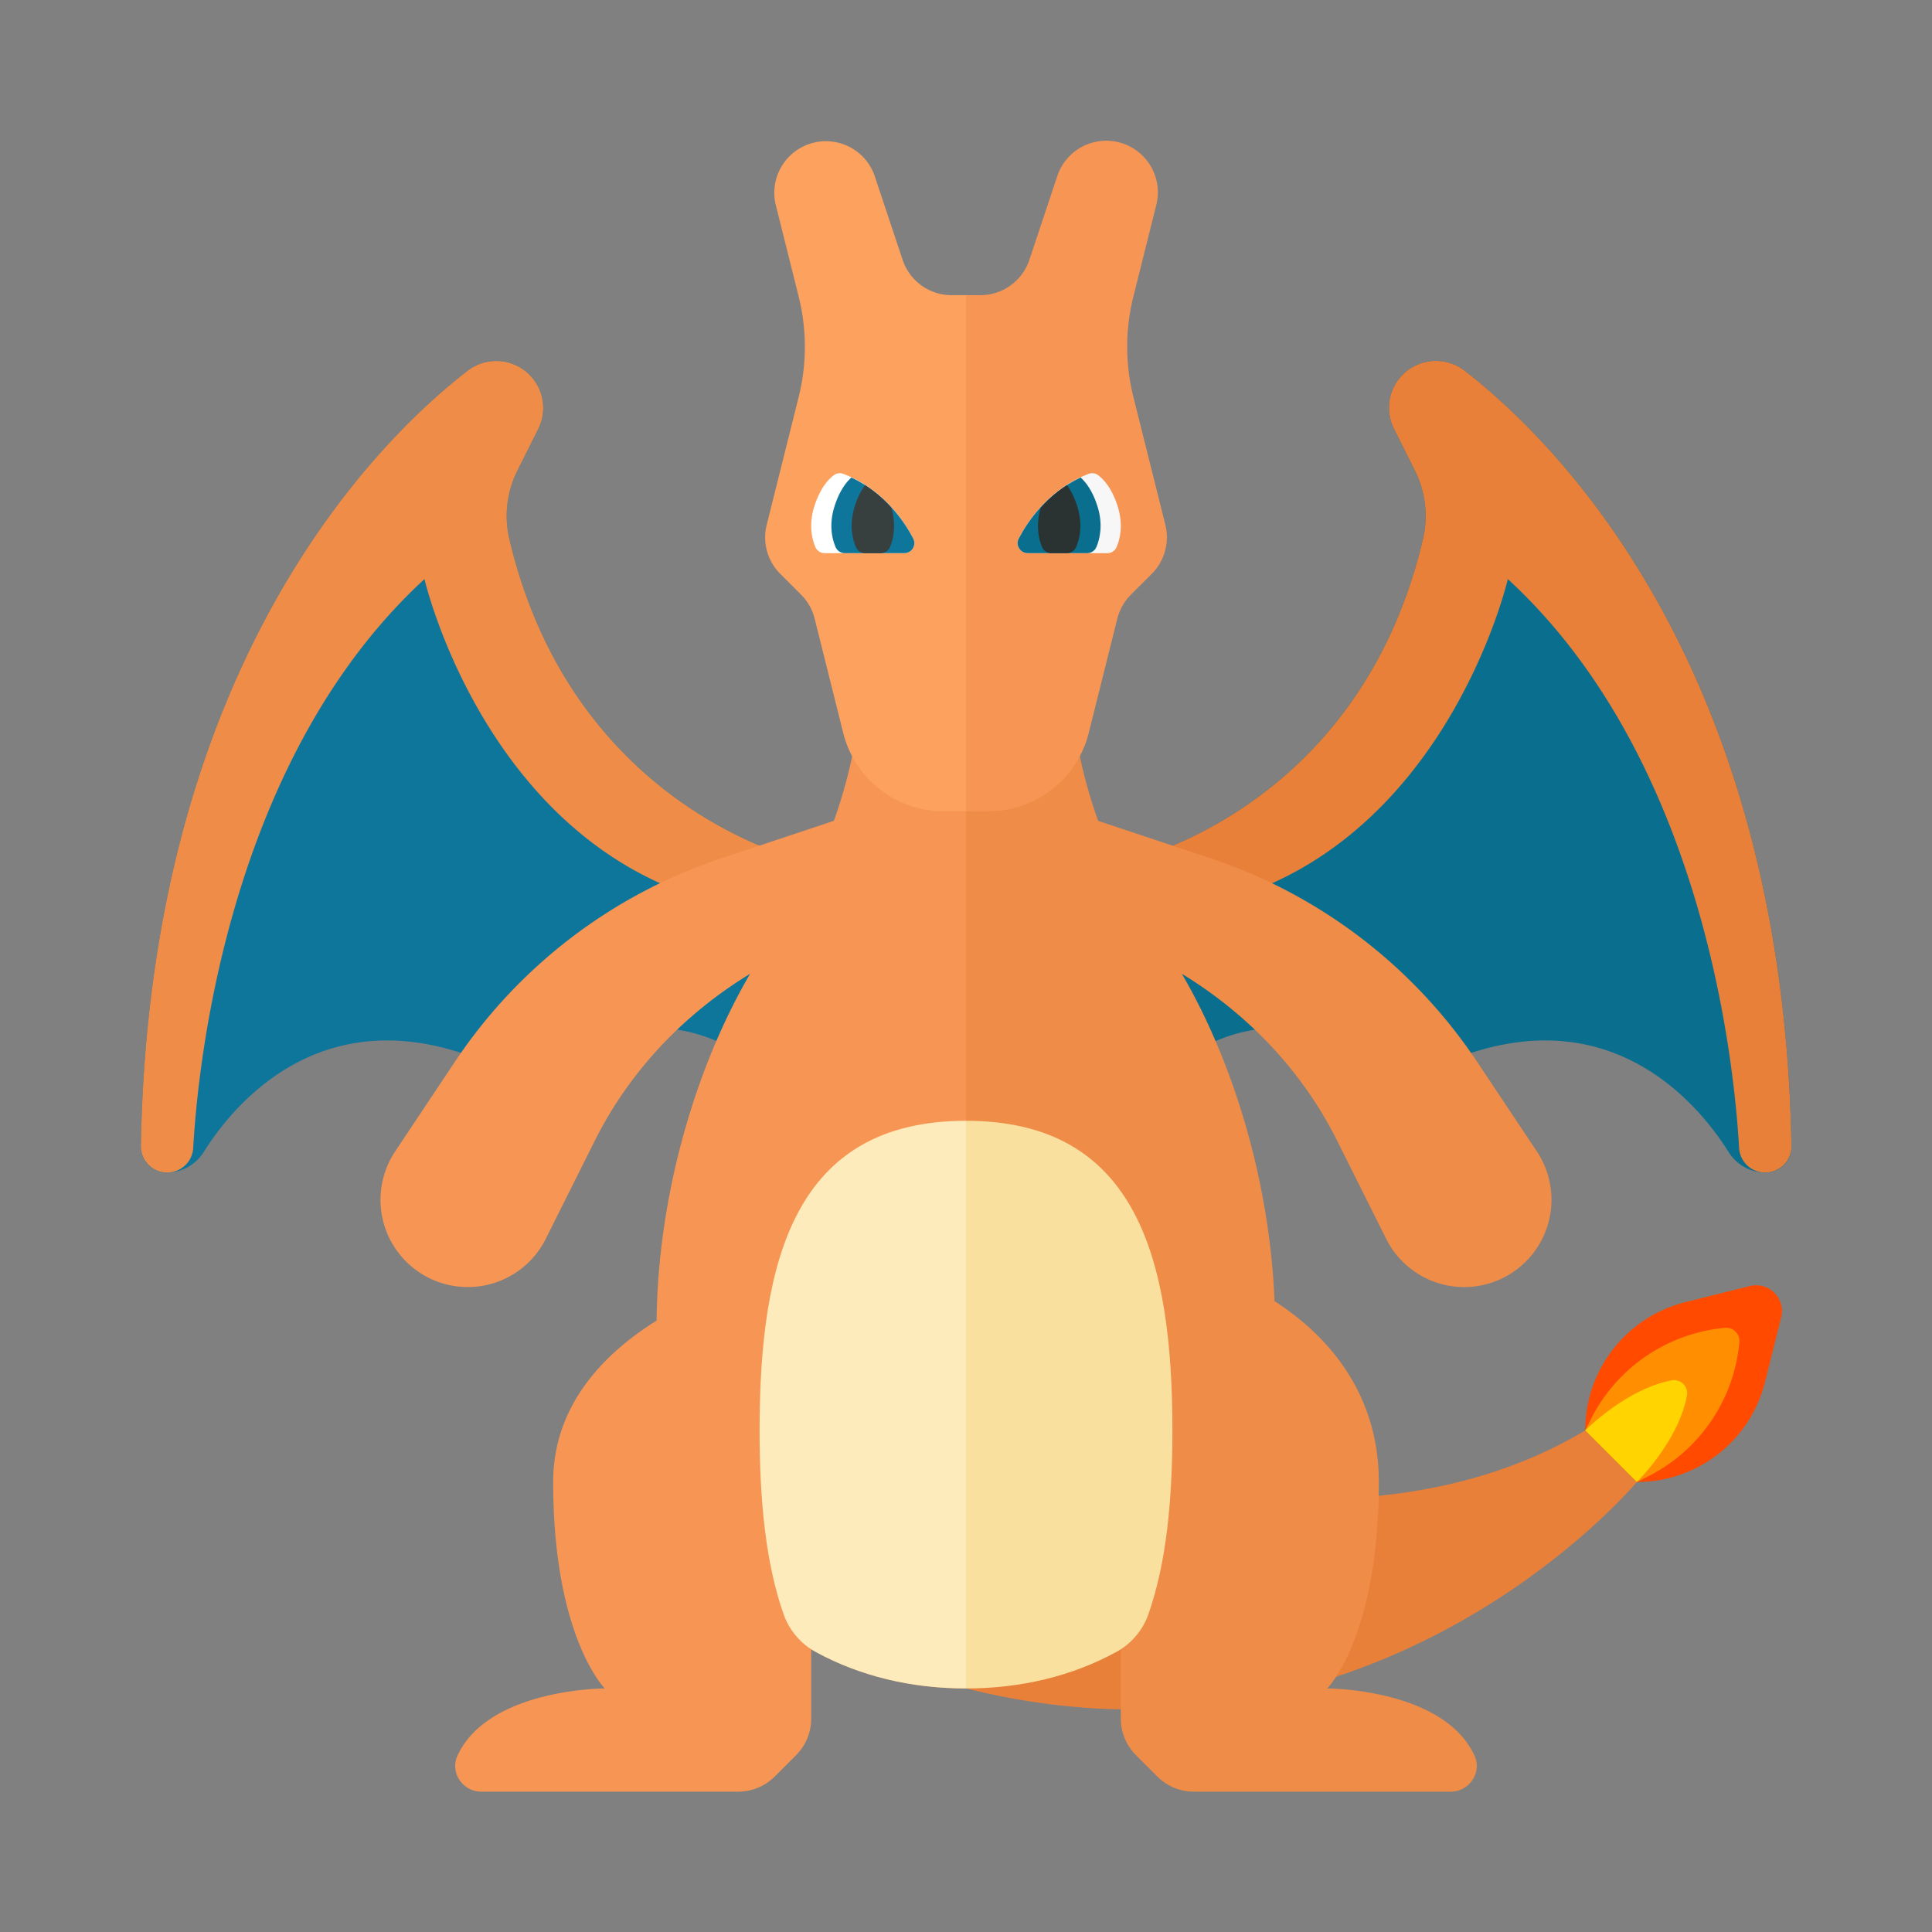 <svg xmlns="http://www.w3.org/2000/svg" width="100%" height="100%" viewBox="-2.72 -2.72 37.44 37.44"><rect x="-2.72" y="-2.72" width="37.44" height="37.44" fill="#808080" stroke="none"/><path fill="#E8803A" d="M16 25s7 3 12 0l1 1s-5 6-13 4v-5z"/><path fill="#0A6F8E" d="M19 14.002s4.601-.92 5.859-6.292a1.96 1.96 0 00-.166-1.322l-.4-.8a.908.908 0 01.17-1.048.911.911 0 011.203-.074c1.717 1.328 6.175 5.668 6.33 15.032a.499.499 0 01-.5.505h-.004a.845.845 0 01-.715-.4c-.603-.96-2.443-3.2-5.776-1.6 0 0-3-1.833-5 0L19 14.002"/><path fill="#E8803A" d="M19 14.002s4.601-.92 5.859-6.292a1.96 1.96 0 00-.166-1.322l-.4-.8a.908.908 0 01.17-1.048.911.911 0 011.203-.074c1.717 1.328 6.172 5.665 6.33 15.024a.506.506 0 01-.508.512.505.505 0 01-.506-.476c-.097-1.699-.703-7.548-4.482-11.024 0 0-1.458 6.32-7.251 6.496L19 14.002"/><path fill="#0F769B" d="M13.006 14.002s-4.601-.92-5.859-6.292a1.966 1.966 0 01.166-1.322l.4-.8A.91.91 0 006.34 4.466C4.623 5.794.165 10.134.01 19.498a.499.499 0 00.5.505h.004c.292 0 .56-.153.715-.4.603-.96 2.443-3.2 5.776-1.6 0 0 3-1.833 5 0l1.001-4.001"/><path fill="#EF8C48" d="M13.006 14.002s-4.601-.92-5.859-6.292a1.966 1.966 0 01.166-1.322l.4-.8A.91.91 0 006.34 4.466C4.624 5.793.168 10.131.01 19.49a.506.506 0 00.508.512.505.505 0 00.506-.476c.097-1.699.703-7.548 4.482-11.024 0 0 1.458 6.32 7.251 6.496l.249-.996m14.057 5.592l-1.159-1.739a10.005 10.005 0 00-5.158-3.94l-2.185-.728A9.52 9.52 0 0118 10h-2v20c1.094 0 2.117-.257 3-.763v1.348c0 .265.105.52.293.707l.414.414a.996.996 0 00.707.294h4.98c.359 0 .611-.372.46-.698C25.254 30 23 30 23 30s1-1 1-4c0-1.854-1.145-2.943-2.021-3.505-.089-2.237-.755-4.556-1.796-6.344 1.281.78 2.335 1.885 3.009 3.234l.951 1.903a1.69 1.69 0 002.449.65l.001-.001a1.69 1.69 0 00.47-2.343z"/><path fill="#F79654" d="M19.863 7.451l-.62-2.481a4.005 4.005 0 010-1.94l.447-1.788a1 1 0 00-1.918-.559l-.544 1.633a1 1 0 01-.949.684H16v10h.438a2 2 0 001.94-1.515l.554-2.216c.044-.176.135-.336.263-.465L19.6 8.4a1 1 0 00.263-.949zM16 10h-2a9.543 9.543 0 01-.56 3.186l-2.185.728a9.997 9.997 0 00-5.158 3.94l-1.159 1.739a1.69 1.69 0 00.468 2.344l.001.001a1.69 1.69 0 002.449-.65l.951-1.903c.674-1.349 1.729-2.454 3.009-3.234-1.1 1.888-1.787 4.37-1.812 6.721C9.003 23.497 8 24.497 8 26c0 3 1 4 1 4s-2.254 0-2.854 1.302c-.151.326.101.698.46.698h4.98c.265 0 .52-.105.707-.293l.414-.414a1 1 0 00.293-.707v-1.348c.883.505 1.906.762 3 .762V10z"/><path fill="#FCA15E" d="M16 3h-.279a1 1 0 01-.949-.684L14.228.683a1 1 0 00-1.917.559l.447 1.788a4.005 4.005 0 010 1.94l-.62 2.481a.997.997 0 00.262.949l.404.404c.128.128.219.289.263.465l.554 2.216A2.001 2.001 0 0015.561 13H16V3z"/><path fill="#FAE09F" d="M18.917 29.291c.284-.156.507-.417.615-.722.353-.998.468-2.23.468-3.569 0-3.314-.686-6-4-6v11c1.059 0 2.053-.236 2.917-.709z"/><path fill="#FDEBBB" d="M12 25c0 1.339.115 2.571.468 3.569.108.305.331.566.615.722.864.473 1.858.709 2.917.709V19c-3.314 0-4 2.686-4 6z"/><path fill="#FFF" d="M14.978 7.717c-.187-.36-.601-.969-1.356-1.254a.19.19 0 00-.18.024c-.102.075-.265.243-.379.599-.118.366-.045.647.019.796.03.072.101.118.18.118h1.541a.195.195 0 00.175-.283z"/><path fill="#0F769B" d="M14.978 7.717c-.174-.334-.545-.878-1.199-1.183-.1.09-.228.252-.325.552-.118.366-.045.647.019.796a.196.196 0 00.181.118h1.149a.195.195 0 00.175-.283z"/><path fill="#373F3F" d="M14.527 7.881c.061-.144.128-.414.026-.763a2.485 2.485 0 00-.509-.437 1.39 1.39 0 00-.197.404c-.118.366-.045.647.019.796.03.073.101.119.18.119h.3c.079 0 .15-.046.181-.119z"/><path fill="#F7F7F7" d="M17.022 7.717c.187-.36.601-.969 1.356-1.254a.19.19 0 01.18.024c.102.075.265.243.379.599.118.366.045.647-.019.796a.194.194 0 01-.18.118h-1.541a.195.195 0 01-.175-.283z"/><path fill="#0A6F8E" d="M18.527 7.881c.063-.149.136-.43.019-.796-.096-.3-.225-.462-.325-.552-.654.305-1.025.85-1.199 1.183-.067.13.03.284.175.284h1.149c.079 0 .15-.046.181-.119z"/><path fill="#2B3332" d="M18.135 7.881c.063-.149.136-.43.019-.796a1.444 1.444 0 00-.197-.404c-.205.13-.368.283-.509.437-.102.349-.036.619.026.763.03.073.101.119.18.119h.3c.079 0 .15-.046.181-.119z"/><path fill="#FF4A00" d="M28 25v-.001a2.56 2.56 0 011.939-2.484l1.252-.313a.5.5 0 01.606.606l-.313 1.252A2.558 2.558 0 0129.001 26H29l-1-1z"/><path fill="#FF8F00" d="M28.106 24.789L28 25l1 1 .211-.106a3.238 3.238 0 001.776-2.605.255.255 0 00-.277-.277 3.24 3.24 0 00-2.604 1.777z"/><path fill="#FFD400" d="M28 25l1 1s.804-.785.97-1.672a.254.254 0 00-.298-.298C28.793 24.198 28 25 28 25z"/></svg>